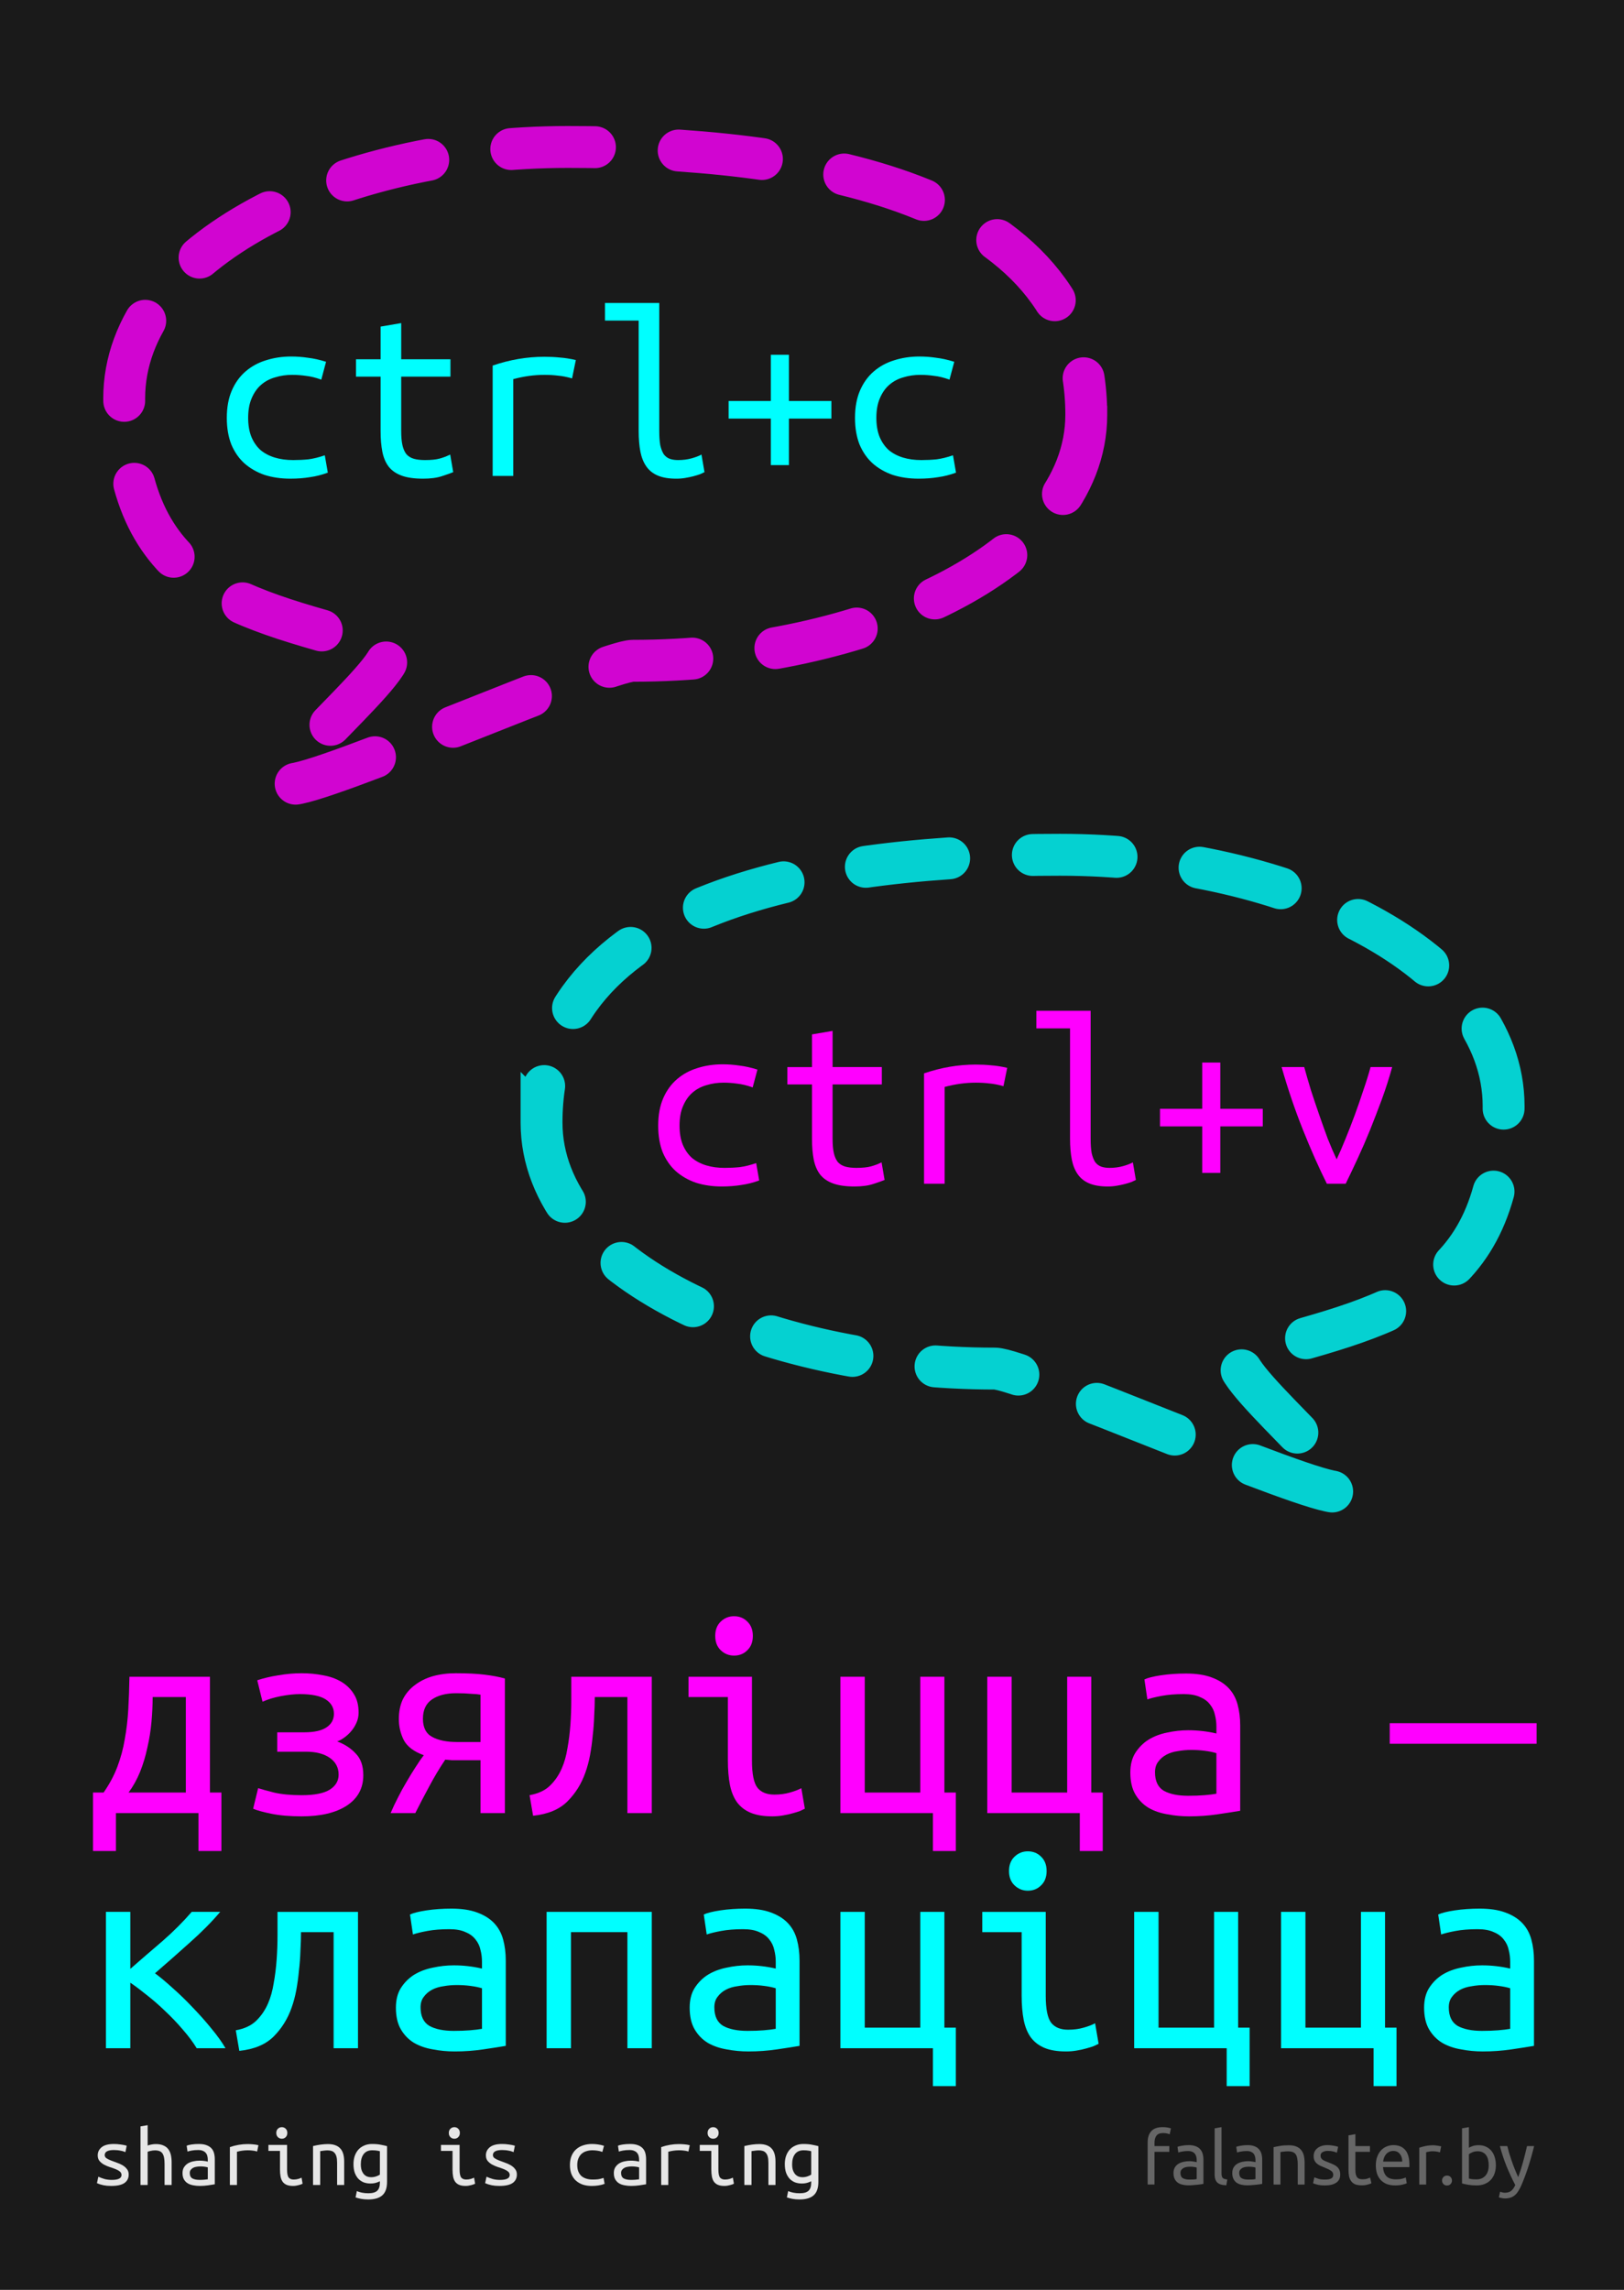 <?xml version="1.0" encoding="UTF-8" standalone="no"?>
<!-- Created with Inkscape (http://www.inkscape.org/) -->

<svg
   xmlns:dc="http://purl.org/dc/elements/1.1/"
   xmlns:cc="http://creativecommons.org/ns#"
   xmlns:rdf="http://www.w3.org/1999/02/22-rdf-syntax-ns#"
   xmlns:svg="http://www.w3.org/2000/svg"
   xmlns="http://www.w3.org/2000/svg"
   xmlns:sodipodi="http://sodipodi.sourceforge.net/DTD/sodipodi-0.dtd"
   xmlns:inkscape="http://www.inkscape.org/namespaces/inkscape"
   width="372.047"
   height="524.409"
   id="svg2"
   version="1.1"
   inkscape:version="0.48.4 r9939"
   sodipodi:docname="postcard_motto_4_2_path.svg"
   inkscape:export-filename="/home/svet/Dropbox/falanster/design/postcards/for_falanster/postcard_motto_4_2_path.png"
   inkscape:export-xdpi="300"
   inkscape:export-ydpi="300">
  <defs
     id="defs4" />
  <sodipodi:namedview
     id="base"
     pagecolor="#ffffff"
     bordercolor="#666666"
     borderopacity="1.0"
     inkscape:pageopacity="0.0"
     inkscape:pageshadow="2"
     inkscape:zoom="0.98994949"
     inkscape:cx="80.503683"
     inkscape:cy="279.58723"
     inkscape:document-units="px"
     inkscape:current-layer="layer1"
     showgrid="false"
     inkscape:window-width="1301"
     inkscape:window-height="744"
     inkscape:window-x="65"
     inkscape:window-y="24"
     inkscape:window-maximized="1"
     showguides="true"
     inkscape:guide-bbox="true"
     fit-margin-top="0"
     fit-margin-left="0"
     fit-margin-right="0"
     fit-margin-bottom="0">
    <sodipodi:guide
       orientation="0,1"
       position="227.857,17.143"
       id="guide2999" />
    <sodipodi:guide
       orientation="1,0"
       position="-49.917,513.577"
       id="guide3001" />
    <sodipodi:guide
       orientation="1,0"
       position="419.804,380.237"
       id="guide3003" />
  </sodipodi:namedview>
  <g
     inkscape:label="Layer 1"
     inkscape:groupmode="layer"
     id="layer1"
     transform="translate(-76.181,-604.134)">
    <path
       transform="matrix(0,1,-1,0,0,0)"
       style="fill:#1a1a1a;fill-opacity:1;fill-rule:nonzero;stroke:none"
       d="m 604.134,-448.228 524.409,0 0,372.047 -524.409,0 z"
       id="rect2985" />
    <g
       style="font-size:67.302px;font-style:normal;font-variant:normal;font-weight:normal;font-stretch:normal;line-height:80%;letter-spacing:0px;word-spacing:0px;fill:#ff00ff;fill-opacity:1;stroke:none;font-family:Ubuntu Mono;-inkscape-font-specification:Ubuntu Mono"
       id="text2988">
      <path
         d="m 97.491,1014.649 2.423,0 c 1.346,-1.929 2.4,-3.904 3.163,-5.923 0.763,-2.019 1.324,-4.105 1.683,-6.259 0.404,-2.199 0.673,-4.464 0.808,-6.797 0.135,-2.378 0.224,-4.891 0.269,-7.538 l 18.441,0 0,26.517 2.625,0 0,13.393 -5.25,0 0,-8.682 -18.912,0 0,8.682 -5.25,0 0,-13.393 m 21.267,0 0,-21.873 -7.605,0 c -2e-5,1.795 -0.09,3.702 -0.269,5.721 -0.179,1.974 -0.494,3.926 -0.942,5.855 -0.404,1.929 -0.965,3.791 -1.683,5.586 -0.718,1.75 -1.593,3.32 -2.625,4.711 l 13.124,0"
         style="line-height:80%;fill:#ff00ff"
         id="path3021" />
      <path
         d="m 135.113,988.94 c 1.481,-0.494 3.096,-0.875 4.846,-1.144 1.795,-0.314 3.567,-0.471 5.317,-0.471 1.705,3e-5 3.343,0.157 4.913,0.471 1.57,0.269 2.961,0.763 4.173,1.481 1.211,0.718 2.176,1.66 2.894,2.827 0.718,1.122 1.077,2.535 1.077,4.24 -3e-5,0.808 -0.157,1.57 -0.471,2.288 -0.314,0.718 -0.718,1.368 -1.211,1.952 -0.494,0.583 -1.032,1.077 -1.615,1.481 -0.538,0.404 -1.077,0.696 -1.615,0.875 1.705,0.628 3.118,1.548 4.24,2.759 1.167,1.167 1.75,2.827 1.75,4.98 -3e-5,3.006 -1.279,5.339 -3.836,6.999 -2.513,1.615 -5.945,2.423 -10.297,2.423 -2.692,0 -5.025,-0.202 -6.999,-0.606 -1.929,-0.404 -3.298,-0.785 -4.105,-1.144 l 1.144,-4.711 c 0.673,0.224 1.884,0.561 3.634,1.01 1.75,0.404 3.859,0.606 6.326,0.606 2.961,0 5.115,-0.426 6.461,-1.279 1.346,-0.852 2.019,-1.997 2.019,-3.432 -2e-5,-1.615 -0.673,-2.894 -2.019,-3.836 -1.346,-0.942 -3.163,-1.413 -5.451,-1.413 l -6.596,0 0,-4.442 6.192,0 c 2.288,0 3.993,-0.381 5.115,-1.144 1.122,-0.763 1.683,-1.795 1.683,-3.096 -2e-5,-1.391 -0.628,-2.49 -1.884,-3.298 -1.256,-0.808 -3.231,-1.211 -5.923,-1.211 -1.256,3e-5 -2.715,0.157 -4.375,0.471 -1.615,0.314 -3.006,0.74 -4.173,1.279 l -1.211,-4.913"
         style="line-height:80%;fill:#ff00ff"
         id="path3023" />
      <path
         d="m 181.551,1007.246 c -0.628,0 -1.234,0 -1.817,0 -0.538,-0.045 -1.054,-0.09 -1.548,-0.135 -1.301,1.929 -2.535,3.993 -3.702,6.192 -1.167,2.154 -2.221,4.173 -3.163,6.057 l -5.653,0 c 0.494,-1.167 1.054,-2.356 1.683,-3.567 0.628,-1.256 1.279,-2.445 1.952,-3.567 0.673,-1.167 1.346,-2.266 2.019,-3.298 0.673,-1.077 1.324,-2.019 1.952,-2.827 -2.243,-0.808 -3.769,-1.952 -4.577,-3.432 -0.763,-1.525 -1.144,-3.141 -1.144,-4.846 0,-1.75 0.314,-3.275 0.942,-4.577 0.673,-1.301 1.593,-2.378 2.759,-3.23 1.167,-0.897 2.535,-1.57 4.105,-2.019 1.615,-0.449 3.365,-0.673 5.25,-0.673 2.647,3e-5 4.868,0.112 6.663,0.337 1.795,0.224 3.32,0.516 4.577,0.875 l 0,30.824 -5.586,0 0,-12.114 -4.711,0 m 4.711,-15.008 c -0.449,-0.09 -1.167,-0.157 -2.154,-0.202 -0.942,-0.09 -2.086,-0.135 -3.432,-0.135 -2.288,3e-5 -4.128,0.471 -5.519,1.413 -1.391,0.942 -2.086,2.423 -2.086,4.442 -1e-5,2.019 0.718,3.41 2.154,4.173 1.436,0.763 3.298,1.144 5.586,1.144 l 5.451,0 0,-10.836"
         style="line-height:80%;fill:#ff00ff"
         id="path3025" />
      <path
         d="m 212.443,992.776 c -2e-5,1.346 -0.045,2.782 -0.135,4.307 -0.045,1.481 -0.157,2.984 -0.337,4.509 -0.135,1.481 -0.337,2.961 -0.606,4.442 -0.269,1.436 -0.628,2.782 -1.077,4.038 -0.897,2.558 -2.266,4.756 -4.105,6.596 -1.84,1.84 -4.464,2.939 -7.874,3.298 l -0.808,-4.711 c 1.974,-0.359 3.522,-1.077 4.644,-2.154 1.167,-1.122 2.086,-2.468 2.759,-4.038 0.583,-1.346 1.01,-2.872 1.279,-4.577 0.314,-1.705 0.538,-3.5 0.673,-5.384 0.135,-1.884 0.202,-3.769 0.202,-5.653 -1e-5,-1.884 -1e-5,-3.657 0,-5.317 l 18.441,0 0,31.228 -5.586,0 0,-26.584 -7.47,0"
         style="line-height:80%;fill:#ff00ff"
         id="path3027" />
      <path
         d="m 244.344,983.287 c -1.167,3e-5 -2.176,-0.404 -3.029,-1.211 -0.853,-0.808 -1.279,-1.907 -1.279,-3.298 -1e-5,-1.391 0.426,-2.49 1.279,-3.298 0.852,-0.808 1.862,-1.211 3.029,-1.211 1.211,4e-5 2.221,0.404 3.029,1.211 0.852,0.808 1.279,1.907 1.279,3.298 -1e-5,1.391 -0.426,2.49 -1.279,3.298 -0.808,0.808 -1.817,1.211 -3.029,1.211 m -1.413,9.49 -9.018,0 0,-4.644 14.537,0 0,19.181 c -2e-5,3.096 0.426,5.182 1.279,6.259 0.852,1.032 2.131,1.548 3.836,1.548 1.301,0 2.49,-0.157 3.567,-0.471 1.122,-0.314 1.997,-0.651 2.625,-1.01 l 0.808,4.711 c -0.269,0.135 -0.651,0.314 -1.144,0.538 -0.494,0.179 -1.077,0.359 -1.75,0.538 -0.628,0.179 -1.346,0.337 -2.154,0.471 -0.763,0.135 -1.57,0.202 -2.423,0.202 -1.974,0 -3.612,-0.269 -4.913,-0.808 -1.301,-0.538 -2.356,-1.346 -3.163,-2.423 -0.763,-1.077 -1.301,-2.4 -1.615,-3.971 -0.314,-1.615 -0.471,-3.477 -0.471,-5.586 l 0,-14.537"
         style="line-height:80%;fill:#ff00ff"
         id="path3029" />
      <path
         d="m 292.532,1014.649 2.625,0 0,13.393 -5.25,0 0,-8.682 -21.2,0 0,-31.228 5.586,0 0,26.517 12.72,0 0,-26.517 5.519,0 0,26.517"
         style="line-height:80%;fill:#ff00ff"
         id="path3031" />
      <path
         d="m 326.183,1014.649 2.625,0 0,13.393 -5.25,0 0,-8.682 -21.2,0 0,-31.228 5.586,0 0,26.517 12.72,0 0,-26.517 5.519,0 0,26.517"
         style="line-height:80%;fill:#ff00ff"
         id="path3033" />
      <path
         d="m 348.392,1015.39 c 1.391,0 2.625,-0.045 3.702,-0.135 1.122,-0.09 2.041,-0.202 2.759,-0.337 l 0,-9.288 c -0.718,-0.224 -1.593,-0.404 -2.625,-0.538 -0.987,-0.135 -2.042,-0.202 -3.163,-0.202 -1.032,0 -2.042,0.09 -3.029,0.269 -0.987,0.135 -1.862,0.404 -2.625,0.808 -0.763,0.404 -1.391,0.942 -1.884,1.615 -0.494,0.628 -0.74,1.436 -0.74,2.423 -10e-6,2.019 0.673,3.432 2.019,4.24 1.391,0.763 3.253,1.144 5.586,1.144 m -0.538,-27.998 c 2.333,4e-5 4.285,0.292 5.855,0.875 1.615,0.583 2.916,1.391 3.904,2.423 0.987,1.032 1.683,2.288 2.086,3.769 0.404,1.481 0.606,3.096 0.606,4.846 l 0,19.518 c -1.301,0.224 -3.029,0.493 -5.182,0.808 -2.109,0.314 -4.285,0.471 -6.528,0.471 -1.705,0 -3.365,-0.157 -4.98,-0.471 -1.615,-0.269 -3.051,-0.763 -4.307,-1.481 -1.256,-0.763 -2.266,-1.795 -3.029,-3.096 -0.763,-1.301 -1.144,-2.961 -1.144,-4.98 0,-1.795 0.381,-3.298 1.144,-4.509 0.808,-1.256 1.817,-2.266 3.029,-3.029 1.256,-0.763 2.67,-1.301 4.24,-1.615 1.615,-0.359 3.23,-0.538 4.846,-0.538 2.199,0 4.352,0.247 6.461,0.74 l 0,-1.548 c -2e-5,-0.942 -0.112,-1.84 -0.337,-2.692 -0.179,-0.897 -0.561,-1.705 -1.144,-2.423 -0.538,-0.718 -1.301,-1.279 -2.288,-1.683 -0.942,-0.449 -2.176,-0.673 -3.702,-0.673 -1.929,3e-5 -3.612,0.135 -5.048,0.404 -1.436,0.269 -2.535,0.538 -3.298,0.808 l -0.673,-4.577 c 0.763,-0.359 2.019,-0.673 3.769,-0.942 1.795,-0.269 3.702,-0.404 5.721,-0.404"
         style="line-height:80%;fill:#ff00ff"
         id="path3035" />
      <path
         d="m 394.558,998.766 33.651,0 0,4.711 -33.651,0 0,-4.711"
         style="line-height:80%;letter-spacing:0px;fill:#ff00ff"
         id="path3037" />
      <path
         d="m 111.692,1056.04 c 1.211,0.897 2.58,2.042 4.105,3.432 1.525,1.346 3.029,2.804 4.509,4.375 1.525,1.57 2.961,3.186 4.307,4.846 1.346,1.615 2.423,3.118 3.23,4.509 l -6.596,0 c -0.853,-1.391 -1.907,-2.804 -3.163,-4.24 -1.256,-1.481 -2.602,-2.894 -4.038,-4.24 -1.391,-1.346 -2.804,-2.58 -4.24,-3.702 -1.391,-1.122 -2.647,-2.064 -3.769,-2.827 l 0,15.008 -5.586,0 0,-31.228 5.586,0 0,13.056 c 2.468,-2.154 4.935,-4.285 7.403,-6.394 2.468,-2.154 4.689,-4.375 6.663,-6.663 l 6.528,0 c -1.929,2.288 -4.262,4.644 -6.999,7.067 -2.692,2.423 -5.339,4.756 -7.942,6.999"
         style="line-height:80%;fill:#00ffff"
         id="path3039" />
      <path
         d="m 145.141,1046.618 c -2e-5,1.346 -0.045,2.782 -0.135,4.307 -0.045,1.481 -0.157,2.984 -0.337,4.509 -0.135,1.481 -0.337,2.961 -0.606,4.442 -0.269,1.436 -0.628,2.782 -1.077,4.038 -0.897,2.558 -2.266,4.756 -4.105,6.596 -1.84,1.84 -4.464,2.939 -7.874,3.298 l -0.808,-4.711 c 1.974,-0.359 3.522,-1.077 4.644,-2.154 1.167,-1.122 2.086,-2.468 2.759,-4.038 0.583,-1.346 1.01,-2.872 1.279,-4.577 0.314,-1.705 0.538,-3.5 0.673,-5.384 0.135,-1.884 0.202,-3.769 0.202,-5.653 -10e-6,-1.884 -10e-6,-3.657 0,-5.317 l 18.441,0 0,31.228 -5.586,0 0,-26.584 -7.47,0"
         style="line-height:80%;fill:#00ffff"
         id="path3041" />
      <path
         d="m 180.138,1069.231 c 1.391,0 2.625,-0.045 3.702,-0.135 1.122,-0.09 2.041,-0.202 2.759,-0.337 l 0,-9.288 c -0.718,-0.224 -1.593,-0.404 -2.625,-0.538 -0.987,-0.135 -2.042,-0.202 -3.163,-0.202 -1.032,0 -2.042,0.09 -3.029,0.269 -0.987,0.135 -1.862,0.404 -2.625,0.808 -0.763,0.404 -1.391,0.942 -1.884,1.615 -0.494,0.628 -0.74,1.436 -0.74,2.423 -1e-5,2.019 0.673,3.432 2.019,4.24 1.391,0.763 3.253,1.144 5.586,1.144 m -0.538,-27.998 c 2.333,10e-5 4.285,0.292 5.855,0.875 1.615,0.583 2.916,1.391 3.904,2.423 0.987,1.032 1.683,2.288 2.086,3.769 0.404,1.481 0.606,3.096 0.606,4.846 l 0,19.517 c -1.301,0.224 -3.029,0.494 -5.182,0.808 -2.109,0.314 -4.285,0.471 -6.528,0.471 -1.705,0 -3.365,-0.157 -4.98,-0.471 -1.615,-0.269 -3.051,-0.763 -4.307,-1.481 -1.256,-0.763 -2.266,-1.795 -3.029,-3.096 -0.763,-1.301 -1.144,-2.961 -1.144,-4.98 -1e-5,-1.795 0.381,-3.298 1.144,-4.509 0.808,-1.256 1.817,-2.266 3.029,-3.029 1.256,-0.763 2.67,-1.301 4.24,-1.615 1.615,-0.359 3.23,-0.538 4.846,-0.538 2.199,0 4.352,0.247 6.461,0.74 l 0,-1.548 c -2e-5,-0.942 -0.112,-1.839 -0.337,-2.692 -0.179,-0.897 -0.561,-1.705 -1.144,-2.423 -0.538,-0.718 -1.301,-1.279 -2.288,-1.683 -0.942,-0.449 -2.176,-0.673 -3.702,-0.673 -1.929,0 -3.612,0.135 -5.048,0.404 -1.436,0.269 -2.535,0.538 -3.298,0.808 l -0.673,-4.577 c 0.763,-0.359 2.019,-0.673 3.769,-0.942 1.795,-0.269 3.702,-0.404 5.721,-0.404"
         style="line-height:80%;fill:#00ffff"
         id="path3043" />
      <path
         d="m 225.499,1073.202 -5.586,0 0,-26.584 -12.922,0 0,26.584 -5.586,0 0,-31.228 24.094,0 0,31.228"
         style="line-height:80%;fill:#00ffff"
         id="path3045" />
      <path
         d="m 247.44,1069.231 c 1.391,0 2.625,-0.045 3.702,-0.135 1.122,-0.09 2.041,-0.202 2.759,-0.337 l 0,-9.288 c -0.718,-0.224 -1.593,-0.404 -2.625,-0.538 -0.987,-0.135 -2.042,-0.202 -3.163,-0.202 -1.032,0 -2.042,0.09 -3.029,0.269 -0.987,0.135 -1.862,0.404 -2.625,0.808 -0.763,0.404 -1.391,0.942 -1.884,1.615 -0.494,0.628 -0.74,1.436 -0.74,2.423 -1e-5,2.019 0.673,3.432 2.019,4.24 1.391,0.763 3.253,1.144 5.586,1.144 m -0.538,-27.998 c 2.333,10e-5 4.285,0.292 5.855,0.875 1.615,0.583 2.916,1.391 3.904,2.423 0.987,1.032 1.683,2.288 2.086,3.769 0.404,1.481 0.606,3.096 0.606,4.846 l 0,19.517 c -1.301,0.224 -3.029,0.494 -5.182,0.808 -2.109,0.314 -4.285,0.471 -6.528,0.471 -1.705,0 -3.365,-0.157 -4.98,-0.471 -1.615,-0.269 -3.051,-0.763 -4.307,-1.481 -1.256,-0.763 -2.266,-1.795 -3.029,-3.096 -0.763,-1.301 -1.144,-2.961 -1.144,-4.98 0,-1.795 0.381,-3.298 1.144,-4.509 0.808,-1.256 1.817,-2.266 3.029,-3.029 1.256,-0.763 2.67,-1.301 4.24,-1.615 1.615,-0.359 3.23,-0.538 4.846,-0.538 2.199,0 4.352,0.247 6.461,0.74 l 0,-1.548 c -2e-5,-0.942 -0.112,-1.839 -0.337,-2.692 -0.179,-0.897 -0.561,-1.705 -1.144,-2.423 -0.538,-0.718 -1.301,-1.279 -2.288,-1.683 -0.942,-0.449 -2.176,-0.673 -3.702,-0.673 -1.929,0 -3.612,0.135 -5.048,0.404 -1.436,0.269 -2.535,0.538 -3.298,0.808 l -0.673,-4.577 c 0.763,-0.359 2.019,-0.673 3.769,-0.942 1.795,-0.269 3.702,-0.404 5.721,-0.404"
         style="line-height:80%;fill:#00ffff"
         id="path3047" />
      <path
         d="m 292.532,1068.491 2.625,0 0,13.393 -5.25,0 0,-8.682 -21.2,0 0,-31.228 5.586,0 0,26.517 12.72,0 0,-26.517 5.519,0 0,26.517"
         style="line-height:80%;fill:#00ffff"
         id="path3049" />
      <path
         d="m 311.646,1037.128 c -1.167,1e-4 -2.176,-0.404 -3.029,-1.211 -0.852,-0.808 -1.279,-1.907 -1.279,-3.298 -10e-6,-1.391 0.426,-2.49 1.279,-3.298 0.852,-0.807 1.862,-1.211 3.029,-1.211 1.211,0 2.221,0.404 3.029,1.211 0.852,0.808 1.279,1.907 1.279,3.298 -2e-5,1.391 -0.426,2.49 -1.279,3.298 -0.808,0.808 -1.817,1.212 -3.029,1.211 m -1.413,9.49 -9.018,0 0,-4.644 14.537,0 0,19.181 c -2e-5,3.096 0.426,5.182 1.279,6.259 0.852,1.032 2.131,1.548 3.836,1.548 1.301,10e-5 2.49,-0.157 3.567,-0.471 1.122,-0.314 1.997,-0.65 2.625,-1.01 l 0.808,4.711 c -0.269,0.135 -0.651,0.314 -1.144,0.538 -0.494,0.179 -1.077,0.359 -1.75,0.538 -0.628,0.179 -1.346,0.337 -2.154,0.471 -0.763,0.135 -1.57,0.202 -2.423,0.202 -1.974,0 -3.612,-0.269 -4.913,-0.808 -1.301,-0.538 -2.356,-1.346 -3.163,-2.423 -0.763,-1.077 -1.301,-2.4 -1.615,-3.971 -0.314,-1.615 -0.471,-3.477 -0.471,-5.586 l 0,-14.537"
         style="line-height:80%;fill:#00ffff"
         id="path3051" />
      <path
         d="m 359.834,1068.491 2.625,0 0,13.393 -5.25,0 0,-8.682 -21.2,0 0,-31.228 5.586,0 0,26.517 12.72,0 0,-26.517 5.519,0 0,26.517"
         style="line-height:80%;fill:#00ffff"
         id="path3053" />
      <path
         d="m 393.484,1068.491 2.625,0 0,13.393 -5.25,0 0,-8.682 -21.2,0 0,-31.228 5.586,0 0,26.517 12.72,0 0,-26.517 5.519,0 0,26.517"
         style="line-height:80%;fill:#00ffff"
         id="path3055" />
      <path
         d="m 415.694,1069.231 c 1.391,0 2.625,-0.045 3.702,-0.135 1.122,-0.09 2.041,-0.202 2.759,-0.337 l 0,-9.288 c -0.718,-0.224 -1.593,-0.404 -2.625,-0.538 -0.987,-0.135 -2.042,-0.202 -3.163,-0.202 -1.032,0 -2.042,0.09 -3.029,0.269 -0.987,0.135 -1.862,0.404 -2.625,0.808 -0.763,0.404 -1.391,0.942 -1.884,1.615 -0.494,0.628 -0.74,1.436 -0.74,2.423 -10e-6,2.019 0.673,3.432 2.019,4.24 1.391,0.763 3.253,1.144 5.586,1.144 m -0.538,-27.998 c 2.333,10e-5 4.285,0.292 5.855,0.875 1.615,0.583 2.916,1.391 3.904,2.423 0.987,1.032 1.683,2.288 2.086,3.769 0.404,1.481 0.606,3.096 0.606,4.846 l 0,19.517 c -1.301,0.224 -3.029,0.494 -5.182,0.808 -2.109,0.314 -4.285,0.471 -6.528,0.471 -1.705,0 -3.365,-0.157 -4.98,-0.471 -1.615,-0.269 -3.051,-0.763 -4.307,-1.481 -1.256,-0.763 -2.266,-1.795 -3.029,-3.096 -0.763,-1.301 -1.144,-2.961 -1.144,-4.98 -1e-5,-1.795 0.381,-3.298 1.144,-4.509 0.808,-1.256 1.817,-2.266 3.029,-3.029 1.256,-0.763 2.67,-1.301 4.24,-1.615 1.615,-0.359 3.23,-0.538 4.846,-0.538 2.199,0 4.352,0.247 6.461,0.74 l 0,-1.548 c -2e-5,-0.942 -0.112,-1.839 -0.337,-2.692 -0.179,-0.897 -0.561,-1.705 -1.144,-2.423 -0.538,-0.718 -1.301,-1.279 -2.288,-1.683 -0.942,-0.449 -2.176,-0.673 -3.702,-0.673 -1.929,0 -3.612,0.135 -5.048,0.404 -1.436,0.269 -2.535,0.538 -3.298,0.808 l -0.673,-4.577 c 0.763,-0.359 2.019,-0.673 3.769,-0.942 1.795,-0.269 3.702,-0.404 5.721,-0.404"
         style="line-height:80%;fill:#00ffff"
         id="path3057" />
    </g>
    <g
       style="font-size:14.02px;font-style:normal;font-variant:normal;font-weight:normal;font-stretch:normal;line-height:125%;letter-spacing:0px;word-spacing:0px;fill:#666666;fill-opacity:1;stroke:none;font-family:Ubuntu;-inkscape-font-specification:Ubuntu"
       id="text2995-3">
      <path
         d="m 342.535,1091.274 c 0.463,0 0.858,0.034 1.186,0.102 0.339,0.068 0.576,0.13 0.711,0.186 l -0.288,1.355 c -0.136,-0.068 -0.328,-0.13 -0.576,-0.186 -0.248,-0.068 -0.553,-0.102 -0.915,-0.102 -0.734,10e-5 -1.248,0.203 -1.541,0.61 -0.294,0.395 -0.44,0.932 -0.44,1.609 l 0,0.762 3.388,0 0,1.321 -3.388,0 0,7.487 -1.575,0 0,-9.604 c 0,-1.129 0.277,-1.999 0.83,-2.609 0.553,-0.621 1.423,-0.932 2.609,-0.932"
         style="font-size:16.939px;fill:#666666"
         id="path3060" />
      <path
         d="m 348.628,1103.284 c 0.373,0 0.7,-0.01 0.982,-0.017 0.294,-0.023 0.536,-0.056 0.728,-0.102 l 0,-2.626 c -0.113,-0.056 -0.299,-0.102 -0.559,-0.136 -0.248,-0.045 -0.553,-0.068 -0.915,-0.068 -0.237,0 -0.491,0.017 -0.762,0.051 -0.26,0.034 -0.503,0.107 -0.728,0.22 -0.215,0.102 -0.395,0.248 -0.542,0.44 -0.147,0.181 -0.22,0.423 -0.22,0.728 0,0.565 0.181,0.96 0.542,1.186 0.361,0.214 0.853,0.322 1.474,0.322 m -0.136,-7.894 c 0.632,0 1.163,0.085 1.592,0.254 0.44,0.158 0.79,0.39 1.05,0.695 0.271,0.294 0.463,0.649 0.576,1.067 0.113,0.406 0.169,0.858 0.169,1.355 l 0,5.505 c -0.136,0.023 -0.327,0.057 -0.576,0.102 -0.237,0.034 -0.508,0.068 -0.813,0.102 -0.305,0.034 -0.638,0.062 -0.999,0.085 -0.35,0.034 -0.7,0.051 -1.05,0.051 -0.497,0 -0.954,-0.051 -1.372,-0.152 -0.418,-0.102 -0.779,-0.26 -1.084,-0.474 -0.305,-0.226 -0.542,-0.519 -0.711,-0.881 -0.169,-0.361 -0.254,-0.796 -0.254,-1.304 0,-0.486 0.096,-0.903 0.288,-1.254 0.203,-0.35 0.474,-0.632 0.813,-0.847 0.339,-0.214 0.734,-0.373 1.186,-0.474 0.452,-0.102 0.926,-0.152 1.423,-0.152 0.158,0 0.322,0.011 0.491,0.034 0.169,0.011 0.327,0.034 0.474,0.068 0.158,0.023 0.294,0.045 0.407,0.068 0.113,0.023 0.192,0.04 0.237,0.051 l 0,-0.44 c -10e-6,-0.26 -0.028,-0.514 -0.085,-0.762 -0.057,-0.26 -0.158,-0.485 -0.305,-0.677 -0.147,-0.203 -0.35,-0.361 -0.61,-0.474 -0.248,-0.124 -0.576,-0.186 -0.982,-0.186 -0.519,10e-5 -0.977,0.04 -1.372,0.119 -0.384,0.068 -0.672,0.141 -0.864,0.22 l -0.186,-1.304 c 0.203,-0.09 0.542,-0.175 1.016,-0.254 0.474,-0.09 0.988,-0.136 1.541,-0.136"
         style="font-size:16.939px;fill:#666666"
         id="path3062" />
      <path
         d="m 357.123,1104.588 c -0.971,-0.022 -1.66,-0.232 -2.067,-0.627 -0.407,-0.395 -0.61,-1.011 -0.61,-1.846 l 0,-10.57 1.575,-0.271 0,10.587 c 0,0.26 0.023,0.474 0.068,0.644 0.045,0.169 0.119,0.305 0.22,0.407 0.102,0.102 0.237,0.181 0.407,0.237 0.169,0.045 0.378,0.085 0.627,0.119 l -0.22,1.321"
         style="font-size:16.939px;fill:#666666"
         id="path3064" />
      <path
         d="m 362.093,1103.284 c 0.373,0 0.7,-0.01 0.982,-0.017 0.294,-0.023 0.536,-0.056 0.728,-0.102 l 0,-2.626 c -0.113,-0.056 -0.299,-0.102 -0.559,-0.136 -0.248,-0.045 -0.553,-0.068 -0.915,-0.068 -0.237,0 -0.491,0.017 -0.762,0.051 -0.26,0.034 -0.503,0.107 -0.728,0.22 -0.215,0.102 -0.395,0.248 -0.542,0.44 -0.147,0.181 -0.22,0.423 -0.22,0.728 0,0.565 0.181,0.96 0.542,1.186 0.361,0.214 0.853,0.322 1.474,0.322 m -0.136,-7.894 c 0.632,0 1.163,0.085 1.592,0.254 0.44,0.158 0.79,0.39 1.05,0.695 0.271,0.294 0.463,0.649 0.576,1.067 0.113,0.406 0.169,0.858 0.169,1.355 l 0,5.505 c -0.136,0.023 -0.328,0.057 -0.576,0.102 -0.237,0.034 -0.508,0.068 -0.813,0.102 -0.305,0.034 -0.638,0.062 -0.999,0.085 -0.35,0.034 -0.7,0.051 -1.05,0.051 -0.497,0 -0.954,-0.051 -1.372,-0.152 -0.418,-0.102 -0.779,-0.26 -1.084,-0.474 -0.305,-0.226 -0.542,-0.519 -0.711,-0.881 -0.169,-0.361 -0.254,-0.796 -0.254,-1.304 0,-0.486 0.096,-0.903 0.288,-1.254 0.203,-0.35 0.474,-0.632 0.813,-0.847 0.339,-0.214 0.734,-0.373 1.186,-0.474 0.452,-0.102 0.926,-0.152 1.423,-0.152 0.158,0 0.322,0.011 0.491,0.034 0.169,0.011 0.327,0.034 0.474,0.068 0.158,0.023 0.294,0.045 0.407,0.068 0.113,0.023 0.192,0.04 0.237,0.051 l 0,-0.44 c 0,-0.26 -0.028,-0.514 -0.085,-0.762 -0.057,-0.26 -0.158,-0.485 -0.305,-0.677 -0.147,-0.203 -0.35,-0.361 -0.61,-0.474 -0.248,-0.124 -0.576,-0.186 -0.982,-0.186 -0.519,10e-5 -0.977,0.04 -1.372,0.119 -0.384,0.068 -0.672,0.141 -0.864,0.22 l -0.186,-1.304 c 0.203,-0.09 0.542,-0.175 1.016,-0.254 0.474,-0.09 0.988,-0.136 1.541,-0.136"
         style="font-size:16.939px;fill:#666666"
         id="path3066" />
      <path
         d="m 367.945,1095.865 c 0.361,-0.09 0.841,-0.186 1.44,-0.288 0.599,-0.102 1.287,-0.152 2.067,-0.152 0.7,0 1.282,0.102 1.745,0.305 0.463,0.192 0.83,0.469 1.101,0.83 0.282,0.35 0.48,0.774 0.593,1.27 0.113,0.497 0.169,1.045 0.169,1.643 l 0,4.946 -1.575,0 0,-4.607 c -1e-5,-0.542 -0.04,-1.005 -0.119,-1.389 -0.068,-0.384 -0.186,-0.695 -0.356,-0.932 -0.169,-0.237 -0.395,-0.407 -0.678,-0.508 -0.282,-0.113 -0.632,-0.169 -1.05,-0.169 -0.169,0 -0.344,0.01 -0.525,0.017 -0.181,0.011 -0.356,0.028 -0.525,0.051 -0.158,0.011 -0.305,0.028 -0.44,0.051 -0.124,0.023 -0.215,0.039 -0.271,0.051 l 0,7.436 -1.575,0 0,-8.554"
         style="font-size:16.939px;fill:#666666"
         id="path3068" />
      <path
         d="m 379.722,1103.284 c 0.644,0 1.118,-0.085 1.423,-0.254 0.316,-0.169 0.474,-0.44 0.474,-0.813 0,-0.384 -0.152,-0.689 -0.457,-0.915 -0.305,-0.226 -0.807,-0.48 -1.508,-0.762 -0.339,-0.136 -0.666,-0.271 -0.982,-0.406 -0.305,-0.147 -0.57,-0.316 -0.796,-0.508 -0.226,-0.192 -0.407,-0.423 -0.542,-0.695 -0.136,-0.271 -0.203,-0.604 -0.203,-0.999 0,-0.779 0.288,-1.395 0.864,-1.846 0.576,-0.463 1.361,-0.695 2.355,-0.695 0.248,0 0.497,0.017 0.745,0.051 0.248,0.023 0.48,0.056 0.695,0.102 0.215,0.034 0.401,0.073 0.559,0.118 0.169,0.045 0.299,0.085 0.39,0.119 l -0.288,1.355 c -0.169,-0.09 -0.435,-0.181 -0.796,-0.271 -0.361,-0.102 -0.796,-0.152 -1.304,-0.152 -0.44,0 -0.824,0.09 -1.152,0.271 -0.327,0.169 -0.491,0.44 -0.491,0.813 0,0.192 0.034,0.361 0.102,0.508 0.079,0.147 0.192,0.282 0.339,0.407 0.158,0.113 0.35,0.22 0.576,0.322 0.226,0.102 0.497,0.209 0.813,0.322 0.418,0.158 0.79,0.316 1.118,0.474 0.327,0.147 0.604,0.322 0.83,0.525 0.237,0.203 0.418,0.452 0.542,0.745 0.124,0.282 0.186,0.632 0.186,1.05 -1e-5,0.813 -0.305,1.429 -0.915,1.846 -0.599,0.418 -1.457,0.627 -2.575,0.627 -0.779,0 -1.389,-0.068 -1.829,-0.203 -0.44,-0.124 -0.74,-0.22 -0.898,-0.288 l 0.288,-1.355 c 0.181,0.068 0.469,0.169 0.864,0.305 0.395,0.136 0.92,0.203 1.575,0.203"
         style="font-size:16.939px;fill:#666666"
         id="path3070" />
      <path
         d="m 386.689,1095.611 3.337,0 0,1.321 -3.337,0 0,4.065 c 0,0.44 0.034,0.807 0.102,1.101 0.068,0.282 0.169,0.508 0.305,0.678 0.136,0.158 0.305,0.271 0.508,0.339 0.203,0.068 0.44,0.102 0.711,0.102 0.474,0 0.853,-0.051 1.135,-0.152 0.294,-0.113 0.497,-0.192 0.61,-0.237 l 0.305,1.304 c -0.158,0.079 -0.435,0.175 -0.83,0.288 -0.395,0.124 -0.847,0.186 -1.355,0.186 -0.599,0 -1.095,-0.073 -1.491,-0.22 -0.384,-0.158 -0.695,-0.39 -0.932,-0.695 -0.237,-0.305 -0.407,-0.678 -0.508,-1.118 -0.09,-0.452 -0.136,-0.971 -0.136,-1.558 l 0,-7.86 1.575,-0.271 0,2.727"
         style="font-size:16.939px;fill:#666666"
         id="path3072" />
      <path
         d="m 391.374,1100.032 c -1e-5,-0.779 0.113,-1.457 0.339,-2.033 0.226,-0.587 0.525,-1.073 0.898,-1.457 0.373,-0.384 0.802,-0.672 1.287,-0.864 0.486,-0.192 0.982,-0.288 1.491,-0.288 1.186,0 2.095,0.373 2.727,1.118 0.632,0.734 0.949,1.858 0.949,3.371 -1e-5,0.068 -1e-5,0.158 0,0.271 -1e-5,0.102 -0.006,0.198 -0.017,0.288 l -6.03,0 c 0.068,0.915 0.333,1.609 0.796,2.083 0.463,0.474 1.186,0.711 2.168,0.711 0.553,0 1.016,-0.045 1.389,-0.136 0.384,-0.102 0.672,-0.198 0.864,-0.288 l 0.22,1.321 c -0.192,0.102 -0.531,0.209 -1.016,0.322 -0.474,0.113 -1.016,0.169 -1.626,0.169 -0.768,0 -1.434,-0.113 -1.999,-0.339 -0.553,-0.237 -1.011,-0.559 -1.372,-0.966 -0.361,-0.406 -0.632,-0.886 -0.813,-1.44 -0.169,-0.565 -0.254,-1.18 -0.254,-1.846 m 6.047,-0.864 c 0.011,-0.711 -0.169,-1.293 -0.542,-1.745 -0.361,-0.463 -0.864,-0.695 -1.508,-0.695 -0.361,0 -0.683,0.073 -0.966,0.22 -0.271,0.136 -0.503,0.316 -0.695,0.542 -0.192,0.226 -0.344,0.486 -0.457,0.779 -0.102,0.294 -0.169,0.593 -0.203,0.898 l 4.37,0"
         style="font-size:16.939px;fill:#666666"
         id="path3074" />
      <path
         d="m 404.58,1095.424 c 0.136,0 0.288,0.011 0.457,0.034 0.181,0.011 0.356,0.034 0.525,0.068 0.169,0.023 0.322,0.051 0.457,0.085 0.147,0.023 0.254,0.045 0.322,0.068 l -0.271,1.372 c -0.124,-0.045 -0.333,-0.096 -0.627,-0.152 -0.282,-0.068 -0.649,-0.102 -1.101,-0.102 -0.294,0 -0.587,0.034 -0.881,0.102 -0.282,0.057 -0.469,0.096 -0.559,0.119 l 0,7.402 -1.575,0 0,-8.436 c 0.373,-0.136 0.836,-0.26 1.389,-0.373 0.553,-0.124 1.174,-0.186 1.863,-0.186"
         style="font-size:16.939px;fill:#666666"
         id="path3076" />
      <path
         d="m 408.815,1103.504 c 0,0.305 -0.102,0.57 -0.305,0.796 -0.203,0.226 -0.48,0.339 -0.83,0.339 -0.35,0 -0.627,-0.113 -0.83,-0.339 -0.203,-0.226 -0.305,-0.491 -0.305,-0.796 0,-0.305 0.102,-0.57 0.305,-0.796 0.203,-0.226 0.48,-0.339 0.83,-0.339 0.35,0 0.627,0.113 0.83,0.339 0.203,0.226 0.305,0.491 0.305,0.796"
         style="font-size:16.939px;fill:#666666"
         id="path3078" />
      <path
         d="m 412.696,1096 c 0.192,-0.124 0.48,-0.254 0.864,-0.39 0.395,-0.136 0.847,-0.203 1.355,-0.203 0.632,0 1.191,0.113 1.677,0.339 0.497,0.226 0.915,0.542 1.253,0.949 0.339,0.407 0.593,0.892 0.762,1.457 0.181,0.565 0.271,1.186 0.271,1.863 -10e-6,0.711 -0.107,1.355 -0.322,1.931 -0.203,0.565 -0.497,1.045 -0.881,1.44 -0.384,0.395 -0.847,0.7 -1.389,0.915 -0.542,0.214 -1.152,0.322 -1.829,0.322 -0.734,0 -1.383,-0.051 -1.948,-0.152 -0.565,-0.102 -1.028,-0.203 -1.389,-0.305 l 0,-12.62 1.575,-0.271 0,4.726 m 0,7.047 c 0.158,0.045 0.378,0.09 0.661,0.136 0.294,0.034 0.655,0.051 1.084,0.051 0.847,0 1.525,-0.277 2.033,-0.83 0.508,-0.565 0.762,-1.361 0.762,-2.388 0,-0.452 -0.045,-0.875 -0.136,-1.27 -0.09,-0.395 -0.237,-0.734 -0.44,-1.016 -0.203,-0.294 -0.469,-0.519 -0.796,-0.678 -0.316,-0.169 -0.7,-0.254 -1.152,-0.254 -0.429,0 -0.824,0.073 -1.186,0.22 -0.361,0.147 -0.638,0.299 -0.83,0.457 l 0,5.573"
         style="font-size:16.939px;fill:#666666"
         id="path3080" />
      <path
         d="m 419.847,1106.062 c 0.124,0.057 0.282,0.107 0.474,0.152 0.203,0.056 0.401,0.085 0.593,0.085 0.621,0 1.107,-0.141 1.457,-0.423 0.35,-0.271 0.666,-0.717 0.949,-1.338 -0.711,-1.355 -1.378,-2.789 -1.999,-4.303 -0.61,-1.524 -1.118,-3.066 -1.525,-4.624 l 1.694,0 c 0.124,0.508 0.271,1.056 0.44,1.643 0.181,0.587 0.378,1.191 0.593,1.812 0.215,0.621 0.446,1.242 0.695,1.863 0.248,0.621 0.508,1.22 0.779,1.796 0.429,-1.186 0.802,-2.36 1.118,-3.523 0.316,-1.163 0.615,-2.36 0.898,-3.591 l 1.626,0 c -0.407,1.66 -0.858,3.258 -1.355,4.794 -0.497,1.524 -1.033,2.953 -1.609,4.286 -0.226,0.508 -0.463,0.943 -0.711,1.304 -0.237,0.373 -0.503,0.677 -0.796,0.915 -0.294,0.237 -0.627,0.412 -0.999,0.525 -0.361,0.113 -0.774,0.169 -1.237,0.169 -0.124,0 -0.254,-0.011 -0.39,-0.034 -0.136,-0.011 -0.271,-0.034 -0.407,-0.068 -0.124,-0.023 -0.243,-0.051 -0.356,-0.085 -0.102,-0.034 -0.175,-0.062 -0.22,-0.085 l 0.288,-1.27"
         style="font-size:16.939px;fill:#666666"
         id="path3082" />
    </g>
    <g
       style="font-size:28.232px;font-style:normal;font-variant:normal;font-weight:normal;font-stretch:normal;line-height:125%;letter-spacing:0px;word-spacing:0px;fill:#e6e6e6;fill-opacity:1;stroke:none;font-family:Ubuntu Mono;-inkscape-font-specification:Ubuntu Mono"
       id="text3044">
      <path
         d="m 104.022,1102.227 c 0,-0.329 -0.138,-0.6 -0.415,-0.81 -0.264,-0.211 -0.599,-0.395 -1.008,-0.553 -0.395,-0.158 -0.83,-0.31 -1.304,-0.455 -0.474,-0.158 -0.916,-0.349 -1.324,-0.573 -0.395,-0.224 -0.731,-0.501 -1.008,-0.83 -0.263,-0.329 -0.395,-0.757 -0.395,-1.284 -2e-6,-0.738 0.296,-1.351 0.889,-1.838 0.606,-0.501 1.548,-0.751 2.826,-0.751 0.501,0 1.014,0.039 1.541,0.119 0.54,0.066 1.001,0.158 1.383,0.277 l -0.296,1.462 c -0.105,-0.053 -0.25,-0.105 -0.435,-0.158 -0.184,-0.066 -0.395,-0.119 -0.632,-0.158 -0.237,-0.053 -0.494,-0.092 -0.771,-0.119 -0.264,-0.026 -0.52,-0.039 -0.771,-0.039 -1.423,0 -2.134,0.389 -2.134,1.166 0,0.277 0.132,0.514 0.395,0.712 0.277,0.184 0.619,0.356 1.028,0.514 0.408,0.158 0.85,0.323 1.324,0.494 0.474,0.158 0.916,0.356 1.324,0.593 0.408,0.237 0.744,0.527 1.008,0.87 0.277,0.329 0.415,0.751 0.415,1.265 -10e-6,0.83 -0.323,1.476 -0.968,1.937 -0.646,0.448 -1.667,0.672 -3.063,0.672 -0.632,0 -1.212,-0.053 -1.739,-0.158 -0.527,-0.105 -1.028,-0.264 -1.502,-0.474 l 0.316,-1.482 c 0.461,0.211 0.942,0.389 1.443,0.534 0.514,0.132 1.061,0.198 1.64,0.198 1.489,0 2.233,-0.376 2.233,-1.126"
         style="font-size:19.762px;fill:#e6e6e6"
         id="path3085" />
      <path
         d="m 108.37,1104.52 0,-13.419 1.64,-0.277 0,4.664 c 0.263,-0.105 0.56,-0.184 0.889,-0.237 0.329,-0.066 0.652,-0.099 0.968,-0.099 0.698,0 1.278,0.105 1.739,0.316 0.474,0.198 0.85,0.481 1.126,0.85 0.277,0.369 0.474,0.81 0.593,1.324 0.119,0.514 0.178,1.08 0.178,1.7 l 0,5.178 -1.621,0 0,-4.822 c -1e-5,-1.133 -0.158,-1.93 -0.474,-2.391 -0.316,-0.474 -0.883,-0.712 -1.7,-0.712 -0.343,0 -0.679,0.04 -1.008,0.119 -0.316,0.066 -0.547,0.132 -0.692,0.198 l 0,7.609 -1.64,0"
         style="font-size:19.762px;fill:#e6e6e6"
         id="path3087" />
      <path
         d="m 121.888,1103.354 c 0.408,0 0.771,-0.013 1.087,-0.04 0.329,-0.026 0.599,-0.059 0.81,-0.099 l 0,-2.727 c -0.211,-0.066 -0.468,-0.119 -0.771,-0.158 -0.29,-0.04 -0.599,-0.059 -0.929,-0.059 -0.303,0 -0.599,0.026 -0.889,0.079 -0.29,0.04 -0.547,0.119 -0.771,0.237 -0.224,0.119 -0.408,0.277 -0.553,0.474 -0.145,0.184 -0.217,0.422 -0.217,0.711 0,0.593 0.198,1.008 0.593,1.245 0.408,0.224 0.955,0.336 1.64,0.336 m -0.158,-8.221 c 0.685,0 1.258,0.086 1.719,0.257 0.474,0.171 0.856,0.408 1.146,0.712 0.29,0.303 0.494,0.672 0.613,1.107 0.119,0.435 0.178,0.909 0.178,1.423 l 0,5.731 c -0.382,0.066 -0.889,0.145 -1.522,0.237 -0.619,0.092 -1.258,0.138 -1.917,0.138 -0.501,0 -0.988,-0.046 -1.462,-0.138 -0.474,-0.079 -0.896,-0.224 -1.265,-0.435 -0.369,-0.224 -0.665,-0.527 -0.889,-0.909 -0.224,-0.382 -0.336,-0.87 -0.336,-1.462 0,-0.527 0.112,-0.968 0.336,-1.324 0.237,-0.369 0.534,-0.665 0.889,-0.889 0.369,-0.224 0.784,-0.382 1.245,-0.474 0.474,-0.105 0.949,-0.158 1.423,-0.158 0.646,0 1.278,0.072 1.897,0.217 l 0,-0.455 c -1e-5,-0.277 -0.033,-0.54 -0.099,-0.79 -0.053,-0.264 -0.165,-0.501 -0.336,-0.712 -0.158,-0.211 -0.382,-0.375 -0.672,-0.494 -0.277,-0.132 -0.639,-0.198 -1.087,-0.198 -0.567,0 -1.061,0.039 -1.482,0.118 -0.422,0.079 -0.744,0.158 -0.968,0.237 l -0.198,-1.344 c 0.224,-0.105 0.593,-0.198 1.107,-0.277 0.527,-0.079 1.087,-0.119 1.68,-0.119"
         style="font-size:19.762px;fill:#e6e6e6"
         id="path3089" />
      <path
         d="m 128.844,1104.52 0,-8.676 c 1.344,-0.461 2.701,-0.692 4.071,-0.692 0.422,0 0.823,0.02 1.206,0.059 0.382,0.026 0.804,0.092 1.265,0.198 l -0.296,1.443 c -0.422,-0.118 -0.797,-0.191 -1.126,-0.217 -0.316,-0.04 -0.665,-0.059 -1.047,-0.059 -0.804,10e-5 -1.621,0.112 -2.451,0.336 l 0,7.609 -1.621,0"
         style="font-size:19.762px;fill:#e6e6e6"
         id="path3091" />
      <path
         d="m 140.741,1093.927 c -0.343,0 -0.639,-0.119 -0.889,-0.356 -0.25,-0.237 -0.375,-0.56 -0.375,-0.968 0,-0.408 0.125,-0.731 0.375,-0.968 0.25,-0.237 0.547,-0.356 0.889,-0.356 0.356,0 0.652,0.118 0.889,0.356 0.25,0.237 0.375,0.56 0.375,0.968 0,0.408 -0.125,0.731 -0.375,0.968 -0.237,0.237 -0.534,0.356 -0.889,0.356 m -0.415,2.787 -2.648,0 0,-1.364 4.269,0 0,5.632 c -1e-5,0.909 0.125,1.522 0.375,1.838 0.25,0.303 0.626,0.455 1.126,0.455 0.382,0 0.731,-0.046 1.047,-0.138 0.329,-0.092 0.586,-0.191 0.771,-0.296 l 0.237,1.383 c -0.079,0.04 -0.191,0.092 -0.336,0.158 -0.145,0.053 -0.316,0.105 -0.514,0.158 -0.184,0.053 -0.395,0.099 -0.632,0.138 -0.224,0.04 -0.461,0.059 -0.711,0.059 -0.58,0 -1.061,-0.079 -1.443,-0.237 -0.382,-0.158 -0.692,-0.395 -0.929,-0.711 -0.224,-0.316 -0.382,-0.705 -0.474,-1.166 -0.092,-0.474 -0.138,-1.021 -0.138,-1.64 l 0,-4.269"
         style="font-size:19.762px;fill:#e6e6e6"
         id="path3093" />
      <path
         d="m 147.895,1095.607 c 0.593,-0.145 1.179,-0.257 1.759,-0.336 0.593,-0.079 1.146,-0.118 1.66,-0.118 1.225,0 2.147,0.316 2.767,0.949 0.632,0.632 0.949,1.647 0.949,3.043 l 0,5.375 -1.621,0 0,-5.079 c -1e-5,-0.593 -0.053,-1.074 -0.158,-1.443 -0.105,-0.369 -0.257,-0.652 -0.455,-0.85 -0.184,-0.211 -0.415,-0.356 -0.692,-0.435 -0.264,-0.079 -0.553,-0.119 -0.87,-0.119 -0.264,0 -0.547,0.02 -0.85,0.059 -0.29,0.026 -0.573,0.066 -0.85,0.119 l 0,7.747 -1.64,0 0,-8.913"
         style="font-size:19.762px;fill:#e6e6e6"
         id="path3095" />
      <path
         d="m 163.21,1103.67 c -0.184,0.105 -0.468,0.217 -0.85,0.336 -0.382,0.118 -0.823,0.178 -1.324,0.178 -0.54,0 -1.047,-0.086 -1.522,-0.257 -0.461,-0.184 -0.87,-0.455 -1.225,-0.81 -0.343,-0.369 -0.619,-0.83 -0.83,-1.383 -0.198,-0.567 -0.296,-1.232 -0.296,-1.996 0,-0.672 0.092,-1.284 0.277,-1.838 0.198,-0.567 0.474,-1.054 0.83,-1.462 0.369,-0.408 0.817,-0.725 1.344,-0.949 0.527,-0.237 1.126,-0.356 1.798,-0.356 0.79,0 1.462,0.059 2.016,0.178 0.567,0.105 1.041,0.211 1.423,0.316 l 0,8.181 c -1e-5,1.423 -0.362,2.451 -1.087,3.083 -0.711,0.632 -1.792,0.949 -3.241,0.949 -0.593,0 -1.133,-0.046 -1.621,-0.138 -0.474,-0.092 -0.896,-0.204 -1.265,-0.336 l 0.296,-1.443 c 0.343,0.145 0.731,0.264 1.166,0.356 0.448,0.092 0.935,0.138 1.462,0.138 0.949,0 1.627,-0.191 2.036,-0.573 0.408,-0.382 0.613,-1.001 0.613,-1.858 l 0,-0.316 m 0,-6.877 c -0.158,-0.053 -0.375,-0.099 -0.652,-0.138 -0.277,-0.053 -0.652,-0.079 -1.126,-0.079 -0.843,10e-5 -1.489,0.29 -1.937,0.87 -0.435,0.58 -0.652,1.35 -0.652,2.312 -1e-5,0.527 0.059,0.982 0.178,1.364 0.132,0.369 0.303,0.678 0.514,0.929 0.224,0.237 0.474,0.415 0.751,0.534 0.277,0.105 0.573,0.158 0.889,0.158 0.408,0 0.79,-0.059 1.146,-0.178 0.369,-0.119 0.665,-0.257 0.889,-0.415 l 0,-5.356"
         style="font-size:19.762px;fill:#e6e6e6"
         id="path3097" />
      <path
         d="m 180.265,1093.927 c -0.343,0 -0.639,-0.119 -0.889,-0.356 -0.25,-0.237 -0.375,-0.56 -0.375,-0.968 0,-0.408 0.125,-0.731 0.375,-0.968 0.25,-0.237 0.547,-0.356 0.889,-0.356 0.356,0 0.652,0.118 0.889,0.356 0.25,0.237 0.375,0.56 0.375,0.968 -1e-5,0.408 -0.125,0.731 -0.375,0.968 -0.237,0.237 -0.534,0.356 -0.889,0.356 m -0.415,2.787 -2.648,0 0,-1.364 4.269,0 0,5.632 c 0,0.909 0.125,1.522 0.375,1.838 0.25,0.303 0.626,0.455 1.126,0.455 0.382,0 0.731,-0.046 1.047,-0.138 0.329,-0.092 0.586,-0.191 0.771,-0.296 l 0.237,1.383 c -0.079,0.04 -0.191,0.092 -0.336,0.158 -0.145,0.053 -0.316,0.105 -0.514,0.158 -0.184,0.053 -0.395,0.099 -0.632,0.138 -0.224,0.04 -0.461,0.059 -0.711,0.059 -0.58,0 -1.061,-0.079 -1.443,-0.237 -0.382,-0.158 -0.692,-0.395 -0.929,-0.711 -0.224,-0.316 -0.382,-0.705 -0.474,-1.166 -0.092,-0.474 -0.138,-1.021 -0.138,-1.64 l 0,-4.269"
         style="font-size:19.762px;fill:#e6e6e6"
         id="path3099" />
      <path
         d="m 192.953,1102.227 c 0,-0.329 -0.138,-0.6 -0.415,-0.81 -0.264,-0.211 -0.599,-0.395 -1.008,-0.553 -0.395,-0.158 -0.83,-0.31 -1.304,-0.455 -0.474,-0.158 -0.916,-0.349 -1.324,-0.573 -0.395,-0.224 -0.731,-0.501 -1.008,-0.83 -0.263,-0.329 -0.395,-0.757 -0.395,-1.284 0,-0.738 0.296,-1.351 0.889,-1.838 0.606,-0.501 1.548,-0.751 2.826,-0.751 0.501,0 1.014,0.039 1.541,0.119 0.54,0.066 1.001,0.158 1.383,0.277 l -0.296,1.462 c -0.105,-0.053 -0.25,-0.105 -0.435,-0.158 -0.184,-0.066 -0.395,-0.119 -0.632,-0.158 -0.237,-0.053 -0.494,-0.092 -0.771,-0.119 -0.264,-0.026 -0.52,-0.039 -0.771,-0.039 -1.423,0 -2.134,0.389 -2.134,1.166 0,0.277 0.132,0.514 0.395,0.712 0.277,0.184 0.619,0.356 1.028,0.514 0.408,0.158 0.85,0.323 1.324,0.494 0.474,0.158 0.916,0.356 1.324,0.593 0.408,0.237 0.744,0.527 1.008,0.87 0.277,0.329 0.415,0.751 0.415,1.265 -1e-5,0.83 -0.323,1.476 -0.968,1.937 -0.646,0.448 -1.667,0.672 -3.063,0.672 -0.632,0 -1.212,-0.053 -1.739,-0.158 -0.527,-0.105 -1.028,-0.264 -1.502,-0.474 l 0.316,-1.482 c 0.461,0.211 0.942,0.389 1.443,0.534 0.514,0.132 1.061,0.198 1.64,0.198 1.489,0 2.233,-0.376 2.233,-1.126"
         style="font-size:19.762px;fill:#e6e6e6"
         id="path3101" />
      <path
         d="m 206.747,1099.955 c 0,-0.83 0.132,-1.548 0.395,-2.154 0.263,-0.606 0.626,-1.107 1.087,-1.502 0.461,-0.395 0.995,-0.685 1.601,-0.87 0.619,-0.198 1.278,-0.296 1.976,-0.296 0.448,0 0.889,0.033 1.324,0.099 0.448,0.053 0.922,0.158 1.423,0.316 l -0.375,1.403 c -0.435,-0.158 -0.837,-0.257 -1.206,-0.296 -0.356,-0.053 -0.718,-0.079 -1.087,-0.079 -0.474,10e-5 -0.922,0.066 -1.344,0.198 -0.422,0.119 -0.79,0.316 -1.107,0.593 -0.303,0.264 -0.547,0.613 -0.731,1.047 -0.184,0.422 -0.277,0.935 -0.277,1.542 0,0.58 0.086,1.08 0.257,1.502 0.171,0.408 0.408,0.751 0.711,1.028 0.316,0.264 0.692,0.461 1.126,0.593 0.435,0.132 0.916,0.198 1.443,0.198 0.422,0 0.823,-0.02 1.206,-0.059 0.395,-0.053 0.823,-0.158 1.285,-0.316 l 0.237,1.364 c -0.461,0.171 -0.929,0.29 -1.403,0.356 -0.474,0.079 -0.988,0.119 -1.541,0.119 -0.738,0 -1.416,-0.099 -2.036,-0.296 -0.606,-0.211 -1.133,-0.514 -1.581,-0.909 -0.435,-0.395 -0.777,-0.889 -1.028,-1.482 -0.237,-0.606 -0.356,-1.304 -0.356,-2.095"
         style="font-size:19.762px;fill:#e6e6e6"
         id="path3103" />
      <path
         d="m 220.699,1103.354 c 0.408,0 0.771,-0.013 1.087,-0.04 0.329,-0.026 0.599,-0.059 0.81,-0.099 l 0,-2.727 c -0.211,-0.066 -0.468,-0.119 -0.771,-0.158 -0.29,-0.04 -0.599,-0.059 -0.929,-0.059 -0.303,0 -0.599,0.026 -0.889,0.079 -0.29,0.04 -0.547,0.119 -0.771,0.237 -0.224,0.119 -0.408,0.277 -0.553,0.474 -0.145,0.184 -0.217,0.422 -0.217,0.711 -1e-5,0.593 0.198,1.008 0.593,1.245 0.408,0.224 0.955,0.336 1.64,0.336 m -0.158,-8.221 c 0.685,0 1.258,0.086 1.719,0.257 0.474,0.171 0.856,0.408 1.146,0.712 0.29,0.303 0.494,0.672 0.613,1.107 0.119,0.435 0.178,0.909 0.178,1.423 l 0,5.731 c -0.382,0.066 -0.889,0.145 -1.522,0.237 -0.619,0.092 -1.258,0.138 -1.917,0.138 -0.501,0 -0.988,-0.046 -1.462,-0.138 -0.474,-0.079 -0.896,-0.224 -1.265,-0.435 -0.369,-0.224 -0.665,-0.527 -0.889,-0.909 -0.224,-0.382 -0.336,-0.87 -0.336,-1.462 0,-0.527 0.112,-0.968 0.336,-1.324 0.237,-0.369 0.534,-0.665 0.889,-0.889 0.369,-0.224 0.784,-0.382 1.245,-0.474 0.474,-0.105 0.949,-0.158 1.423,-0.158 0.646,0 1.278,0.072 1.897,0.217 l 0,-0.455 c -1e-5,-0.277 -0.033,-0.54 -0.099,-0.79 -0.053,-0.264 -0.165,-0.501 -0.336,-0.712 -0.158,-0.211 -0.382,-0.375 -0.672,-0.494 -0.277,-0.132 -0.639,-0.198 -1.087,-0.198 -0.567,0 -1.061,0.039 -1.482,0.118 -0.422,0.079 -0.744,0.158 -0.968,0.237 l -0.198,-1.344 c 0.224,-0.105 0.593,-0.198 1.107,-0.277 0.527,-0.079 1.087,-0.119 1.68,-0.119"
         style="font-size:19.762px;fill:#e6e6e6"
         id="path3105" />
      <path
         d="m 227.655,1104.52 0,-8.676 c 1.344,-0.461 2.701,-0.692 4.071,-0.692 0.422,0 0.823,0.02 1.206,0.059 0.382,0.026 0.804,0.092 1.265,0.198 l -0.296,1.443 c -0.422,-0.118 -0.797,-0.191 -1.126,-0.217 -0.316,-0.04 -0.665,-0.059 -1.047,-0.059 -0.804,10e-5 -1.621,0.112 -2.451,0.336 l 0,7.609 -1.621,0"
         style="font-size:19.762px;fill:#e6e6e6"
         id="path3107" />
      <path
         d="m 239.552,1093.927 c -0.343,0 -0.639,-0.119 -0.889,-0.356 -0.25,-0.237 -0.375,-0.56 -0.375,-0.968 0,-0.408 0.125,-0.731 0.375,-0.968 0.25,-0.237 0.547,-0.356 0.889,-0.356 0.356,0 0.652,0.118 0.889,0.356 0.25,0.237 0.375,0.56 0.375,0.968 0,0.408 -0.125,0.731 -0.375,0.968 -0.237,0.237 -0.534,0.356 -0.889,0.356 m -0.415,2.787 -2.648,0 0,-1.364 4.269,0 0,5.632 c 0,0.909 0.125,1.522 0.375,1.838 0.25,0.303 0.626,0.455 1.126,0.455 0.382,0 0.731,-0.046 1.047,-0.138 0.329,-0.092 0.586,-0.191 0.771,-0.296 l 0.237,1.383 c -0.079,0.04 -0.191,0.092 -0.336,0.158 -0.145,0.053 -0.316,0.105 -0.514,0.158 -0.184,0.053 -0.395,0.099 -0.632,0.138 -0.224,0.04 -0.461,0.059 -0.711,0.059 -0.58,0 -1.061,-0.079 -1.443,-0.237 -0.382,-0.158 -0.692,-0.395 -0.929,-0.711 -0.224,-0.316 -0.382,-0.705 -0.474,-1.166 -0.092,-0.474 -0.138,-1.021 -0.138,-1.64 l 0,-4.269"
         style="font-size:19.762px;fill:#e6e6e6"
         id="path3109" />
      <path
         d="m 246.706,1095.607 c 0.593,-0.145 1.179,-0.257 1.759,-0.336 0.593,-0.079 1.146,-0.118 1.66,-0.118 1.225,0 2.147,0.316 2.767,0.949 0.632,0.632 0.949,1.647 0.949,3.043 l 0,5.375 -1.621,0 0,-5.079 c 0,-0.593 -0.053,-1.074 -0.158,-1.443 -0.105,-0.369 -0.257,-0.652 -0.455,-0.85 -0.184,-0.211 -0.415,-0.356 -0.692,-0.435 -0.264,-0.079 -0.553,-0.119 -0.87,-0.119 -0.264,0 -0.547,0.02 -0.85,0.059 -0.29,0.026 -0.573,0.066 -0.85,0.119 l 0,7.747 -1.64,0 0,-8.913"
         style="font-size:19.762px;fill:#e6e6e6"
         id="path3111" />
      <path
         d="m 262.022,1103.67 c -0.184,0.105 -0.468,0.217 -0.85,0.336 -0.382,0.118 -0.823,0.178 -1.324,0.178 -0.54,0 -1.047,-0.086 -1.522,-0.257 -0.461,-0.184 -0.87,-0.455 -1.225,-0.81 -0.343,-0.369 -0.619,-0.83 -0.83,-1.383 -0.198,-0.567 -0.296,-1.232 -0.296,-1.996 0,-0.672 0.092,-1.284 0.277,-1.838 0.198,-0.567 0.474,-1.054 0.83,-1.462 0.369,-0.408 0.817,-0.725 1.344,-0.949 0.527,-0.237 1.126,-0.356 1.798,-0.356 0.79,0 1.462,0.059 2.016,0.178 0.567,0.105 1.041,0.211 1.423,0.316 l 0,8.181 c -1e-5,1.423 -0.362,2.451 -1.087,3.083 -0.711,0.632 -1.792,0.949 -3.241,0.949 -0.593,0 -1.133,-0.046 -1.621,-0.138 -0.474,-0.092 -0.896,-0.204 -1.265,-0.336 l 0.296,-1.443 c 0.343,0.145 0.731,0.264 1.166,0.356 0.448,0.092 0.935,0.138 1.462,0.138 0.949,0 1.627,-0.191 2.036,-0.573 0.408,-0.382 0.613,-1.001 0.613,-1.858 l 0,-0.316 m 0,-6.877 c -0.158,-0.053 -0.375,-0.099 -0.652,-0.138 -0.277,-0.053 -0.652,-0.079 -1.126,-0.079 -0.843,10e-5 -1.489,0.29 -1.937,0.87 -0.435,0.58 -0.652,1.35 -0.652,2.312 0,0.527 0.059,0.982 0.178,1.364 0.132,0.369 0.303,0.678 0.514,0.929 0.224,0.237 0.474,0.415 0.751,0.534 0.277,0.105 0.573,0.158 0.889,0.158 0.408,0 0.79,-0.059 1.146,-0.178 0.369,-0.119 0.665,-0.257 0.889,-0.415 l 0,-5.356"
         style="font-size:19.762px;fill:#e6e6e6"
         id="path3113" />
    </g>
    <path
       style="opacity:0.8;fill:none;stroke:#ff00ff;stroke-width:9.593;stroke-linecap:round;stroke-linejoin:miter;stroke-miterlimit:4;stroke-opacity:1;stroke-dasharray:19.187, 19.187;stroke-dashoffset:0"
       d="m 325.04,699.1 c 0,33.646 -50.905,56.362 -103.858,56.362 -6.457,0 -72.477,29.018 -78.576,28.245 -7.094,-0.899 28.582,-29.216 22.147,-31.05 -33.407,-9.522 -60.12,-13.134 -60.12,-57.281 0,-33.646 48.668,-57.583 101.621,-57.583 52.953,0 118.785,9.426 118.785,61.307 z"
       id="path3100"
       inkscape:connector-curvature="0"
       sodipodi:nodetypes="sssssss" />
    <g
       style="font-size:57.567px;font-style:normal;font-variant:normal;font-weight:normal;font-stretch:normal;line-height:125%;letter-spacing:0px;word-spacing:0px;fill:#00ffff;fill-opacity:1;stroke:none;font-family:Ubuntu Mono;-inkscape-font-specification:Ubuntu Mono"
       id="text3871">
      <path
         d="m 128.142,699.827 c 0,-2.418 0.384,-4.509 1.151,-6.275 0.768,-1.765 1.823,-3.224 3.166,-4.375 1.343,-1.151 2.897,-1.996 4.663,-2.533 1.804,-0.576 3.723,-0.863 5.757,-0.864 1.305,3e-5 2.59,0.096 3.857,0.288 1.305,0.154 2.686,0.461 4.145,0.921 l -1.094,4.087 c -1.266,-0.461 -2.437,-0.748 -3.512,-0.864 -1.036,-0.153 -2.092,-0.23 -3.166,-0.23 -1.382,2e-5 -2.686,0.192 -3.915,0.576 -1.228,0.345 -2.303,0.921 -3.224,1.727 -0.883,0.768 -1.593,1.785 -2.13,3.051 -0.537,1.228 -0.806,2.725 -0.806,4.49 -1e-5,1.689 0.249,3.147 0.748,4.375 0.499,1.19 1.19,2.188 2.072,2.993 0.921,0.768 2.015,1.343 3.281,1.727 1.266,0.384 2.667,0.576 4.202,0.576 1.228,0 2.399,-0.058 3.512,-0.173 1.151,-0.154 2.399,-0.461 3.742,-0.921 l 0.691,3.972 c -1.343,0.499 -2.706,0.844 -4.087,1.036 -1.382,0.23 -2.878,0.345 -4.49,0.345 -2.149,0 -4.126,-0.288 -5.929,-0.864 -1.765,-0.614 -3.3,-1.497 -4.605,-2.648 -1.266,-1.151 -2.264,-2.59 -2.993,-4.317 -0.691,-1.765 -1.036,-3.799 -1.036,-6.102"
         style=""
         id="path3116" />
      <path
         d="m 168.093,686.414 11.283,0 0,3.972 -11.283,0 0,12.434 c -1e-5,1.343 0.096,2.437 0.288,3.281 0.192,0.844 0.499,1.535 0.921,2.072 0.461,0.499 1.036,0.844 1.727,1.036 0.691,0.192 1.535,0.288 2.533,0.288 1.382,0 2.495,-0.115 3.339,-0.345 0.844,-0.23 1.65,-0.537 2.418,-0.921 l 0.691,4.03 c -0.537,0.23 -1.401,0.537 -2.591,0.921 -1.151,0.384 -2.591,0.576 -4.317,0.576 -1.996,0 -3.627,-0.23 -4.893,-0.691 -1.266,-0.461 -2.264,-1.151 -2.993,-2.072 -0.691,-0.921 -1.171,-2.053 -1.439,-3.396 -0.269,-1.382 -0.403,-2.974 -0.403,-4.778 l 0,-12.434 -5.642,0 0,-3.972 5.642,0 0,-7.484 4.72,-0.806 0,8.29"
         style=""
         id="path3118" />
      <path
         d="m 189.047,713.125 0,-25.272 c 3.915,-1.343 7.867,-2.015 11.859,-2.015 1.228,2e-5 2.399,0.058 3.512,0.173 1.113,0.077 2.341,0.269 3.684,0.576 l -0.864,4.202 c -1.228,-0.345 -2.322,-0.556 -3.281,-0.633 -0.921,-0.115 -1.938,-0.173 -3.051,-0.173 -2.341,2e-5 -4.72,0.326 -7.138,0.979 l 0,22.163 -4.72,0"
         style=""
         id="path3120" />
      <path
         d="m 231.128,713.758 c -1.689,0 -3.089,-0.23 -4.202,-0.691 -1.113,-0.461 -1.996,-1.151 -2.648,-2.072 -0.652,-0.921 -1.113,-2.053 -1.382,-3.396 -0.269,-1.382 -0.403,-2.974 -0.403,-4.778 l 0,-25.272 -7.714,0 0,-4.03 12.434,0 0,29.301 c -2e-5,1.343 0.077,2.437 0.23,3.281 0.192,0.844 0.461,1.535 0.806,2.072 0.384,0.499 0.844,0.844 1.382,1.036 0.537,0.192 1.171,0.288 1.9,0.288 1.113,0 2.149,-0.134 3.109,-0.403 0.959,-0.269 1.708,-0.556 2.245,-0.864 l 0.691,4.03 c -0.23,0.115 -0.556,0.269 -0.979,0.461 -0.422,0.154 -0.921,0.307 -1.497,0.461 -0.576,0.154 -1.209,0.288 -1.9,0.403 -0.652,0.115 -1.343,0.173 -2.072,0.173"
         style=""
         id="path3122" />
      <path
         d="m 243.102,695.97 9.671,0 0,-10.592 4.145,0 0,10.592 9.729,0 0,4.03 -9.729,0 0,10.65 -4.145,0 0,-10.65 -9.671,0 0,-4.03"
         style=""
         id="path3124" />
      <path
         d="m 272.058,699.827 c 0,-2.418 0.384,-4.509 1.151,-6.275 0.768,-1.765 1.823,-3.224 3.166,-4.375 1.343,-1.151 2.897,-1.996 4.663,-2.533 1.804,-0.576 3.723,-0.863 5.757,-0.864 1.305,3e-5 2.59,0.096 3.857,0.288 1.305,0.154 2.686,0.461 4.145,0.921 l -1.094,4.087 c -1.266,-0.461 -2.437,-0.748 -3.512,-0.864 -1.036,-0.153 -2.092,-0.23 -3.166,-0.23 -1.382,2e-5 -2.686,0.192 -3.915,0.576 -1.228,0.345 -2.303,0.921 -3.224,1.727 -0.883,0.768 -1.593,1.785 -2.13,3.051 -0.537,1.228 -0.806,2.725 -0.806,4.49 0,1.689 0.249,3.147 0.748,4.375 0.499,1.19 1.19,2.188 2.072,2.993 0.921,0.768 2.015,1.343 3.281,1.727 1.266,0.384 2.667,0.576 4.202,0.576 1.228,0 2.399,-0.058 3.512,-0.173 1.151,-0.154 2.399,-0.461 3.742,-0.921 l 0.691,3.972 c -1.343,0.499 -2.706,0.844 -4.087,1.036 -1.382,0.23 -2.878,0.345 -4.49,0.345 -2.149,0 -4.126,-0.288 -5.929,-0.864 -1.765,-0.614 -3.3,-1.497 -4.605,-2.648 -1.266,-1.151 -2.264,-2.59 -2.993,-4.317 -0.691,-1.765 -1.036,-3.799 -1.036,-6.102"
         style=""
         id="path3126" />
    </g>
    <path
       style="opacity:0.8;fill:none;stroke:#00ffff;stroke-width:9.593;stroke-linecap:round;stroke-linejoin:miter;stroke-miterlimit:4;stroke-opacity:1;stroke-dasharray:19.187, 19.187;stroke-dashoffset:0"
       d="m 200.244,861.195 c 0,33.646 50.905,56.362 103.858,56.362 6.457,0 72.477,29.018 78.576,28.245 7.094,-0.899 -28.582,-29.216 -22.147,-31.05 33.407,-9.522 60.12,-13.134 60.12,-57.281 0,-33.646 -48.668,-57.582 -101.621,-57.582 -52.953,0 -118.785,9.426 -118.785,61.307 z"
       id="path3100-3"
       inkscape:connector-curvature="0"
       sodipodi:nodetypes="sssssss" />
    <g
       style="font-size:57.567px;font-style:normal;font-variant:normal;font-weight:normal;font-stretch:normal;line-height:125%;letter-spacing:0px;word-spacing:0px;fill:#ff00ff;fill-opacity:1;stroke:none;font-family:Ubuntu Mono;-inkscape-font-specification:Ubuntu Mono"
       id="text3871-6">
      <path
         d="m 226.968,861.922 c 0,-2.418 0.384,-4.509 1.151,-6.275 0.768,-1.765 1.823,-3.224 3.166,-4.375 1.343,-1.151 2.898,-1.996 4.663,-2.533 1.804,-0.576 3.723,-0.863 5.757,-0.864 1.305,3e-5 2.59,0.096 3.857,0.288 1.305,0.154 2.686,0.461 4.145,0.921 l -1.094,4.087 c -1.266,-0.461 -2.437,-0.748 -3.512,-0.863 -1.036,-0.153 -2.092,-0.23 -3.166,-0.23 -1.382,2e-5 -2.686,0.192 -3.915,0.576 -1.228,0.345 -2.303,0.921 -3.224,1.727 -0.883,0.768 -1.593,1.785 -2.13,3.051 -0.537,1.228 -0.806,2.725 -0.806,4.49 -1e-5,1.689 0.249,3.147 0.748,4.375 0.499,1.19 1.19,2.188 2.072,2.993 0.921,0.768 2.015,1.343 3.281,1.727 1.266,0.384 2.667,0.576 4.202,0.576 1.228,10e-6 2.399,-0.058 3.512,-0.173 1.151,-0.153 2.399,-0.461 3.742,-0.921 l 0.691,3.972 c -1.343,0.499 -2.706,0.844 -4.087,1.036 -1.382,0.23 -2.878,0.345 -4.49,0.345 -2.149,0 -4.126,-0.288 -5.929,-0.864 -1.765,-0.614 -3.3,-1.497 -4.605,-2.648 -1.266,-1.151 -2.264,-2.59 -2.993,-4.317 -0.691,-1.765 -1.036,-3.799 -1.036,-6.102"
         style=""
         id="path3129" />
      <path
         d="m 266.919,848.509 11.283,0 0,3.972 -11.283,0 0,12.434 c -2e-5,1.343 0.096,2.437 0.288,3.281 0.192,0.844 0.499,1.535 0.921,2.072 0.461,0.499 1.036,0.844 1.727,1.036 0.691,0.192 1.535,0.288 2.533,0.288 1.382,10e-6 2.495,-0.115 3.339,-0.345 0.844,-0.23 1.65,-0.537 2.418,-0.921 l 0.691,4.03 c -0.537,0.23 -1.401,0.537 -2.59,0.921 -1.151,0.384 -2.591,0.576 -4.317,0.576 -1.996,0 -3.627,-0.23 -4.893,-0.691 -1.266,-0.461 -2.264,-1.151 -2.993,-2.072 -0.691,-0.921 -1.171,-2.053 -1.439,-3.396 -0.269,-1.382 -0.403,-2.974 -0.403,-4.778 l 0,-12.434 -5.642,0 0,-3.972 5.642,0 0,-7.484 4.72,-0.806 0,8.29"
         style=""
         id="path3131" />
      <path
         d="m 287.874,875.22 0,-25.272 c 3.915,-1.343 7.867,-2.015 11.859,-2.015 1.228,3e-5 2.399,0.058 3.512,0.173 1.113,0.077 2.341,0.269 3.684,0.576 l -0.864,4.202 c -1.228,-0.345 -2.322,-0.556 -3.281,-0.633 -0.921,-0.115 -1.938,-0.173 -3.051,-0.173 -2.341,2e-5 -4.72,0.326 -7.138,0.979 l 0,22.163 -4.72,0"
         style=""
         id="path3133" />
      <path
         d="m 329.955,875.853 c -1.689,0 -3.089,-0.23 -4.202,-0.691 -1.113,-0.461 -1.996,-1.151 -2.648,-2.072 -0.652,-0.921 -1.113,-2.053 -1.382,-3.396 -0.269,-1.382 -0.403,-2.974 -0.403,-4.778 l 0,-25.272 -7.714,0 0,-4.03 12.434,0 0,29.301 c -2e-5,1.343 0.077,2.437 0.23,3.281 0.192,0.844 0.461,1.535 0.806,2.072 0.384,0.499 0.844,0.844 1.382,1.036 0.537,0.192 1.171,0.288 1.9,0.288 1.113,10e-6 2.149,-0.134 3.109,-0.403 0.959,-0.269 1.708,-0.556 2.245,-0.864 l 0.691,4.03 c -0.23,0.115 -0.556,0.269 -0.979,0.461 -0.422,0.154 -0.921,0.307 -1.497,0.461 -0.576,0.154 -1.209,0.288 -1.9,0.403 -0.652,0.115 -1.343,0.173 -2.072,0.173"
         style=""
         id="path3135" />
      <path
         d="m 341.929,858.065 9.671,0 0,-10.592 4.145,0 0,10.592 9.729,0 0,4.03 -9.729,0 0,10.65 -4.145,0 0,-10.65 -9.671,0 0,-4.03"
         style=""
         id="path3137" />
      <path
         d="m 395.12,848.509 c -0.691,2.495 -1.478,4.951 -2.36,7.369 -0.883,2.379 -1.785,4.72 -2.706,7.023 -0.921,2.264 -1.861,4.433 -2.821,6.505 -0.959,2.072 -1.881,4.01 -2.763,5.814 l -4.317,0 c -1.804,-3.607 -3.627,-7.714 -5.469,-12.319 -1.842,-4.605 -3.473,-9.403 -4.893,-14.392 l 5.181,0 c 0.461,1.689 0.979,3.473 1.554,5.354 0.614,1.881 1.247,3.761 1.9,5.642 0.652,1.881 1.305,3.703 1.957,5.469 0.691,1.727 1.362,3.281 2.015,4.663 0.652,-1.382 1.324,-2.936 2.015,-4.663 0.729,-1.765 1.439,-3.588 2.13,-5.469 0.691,-1.88 1.343,-3.761 1.957,-5.642 0.652,-1.88 1.209,-3.665 1.669,-5.354 l 4.951,0"
         style=""
         id="path3139" />
    </g>
  </g>
</svg>
